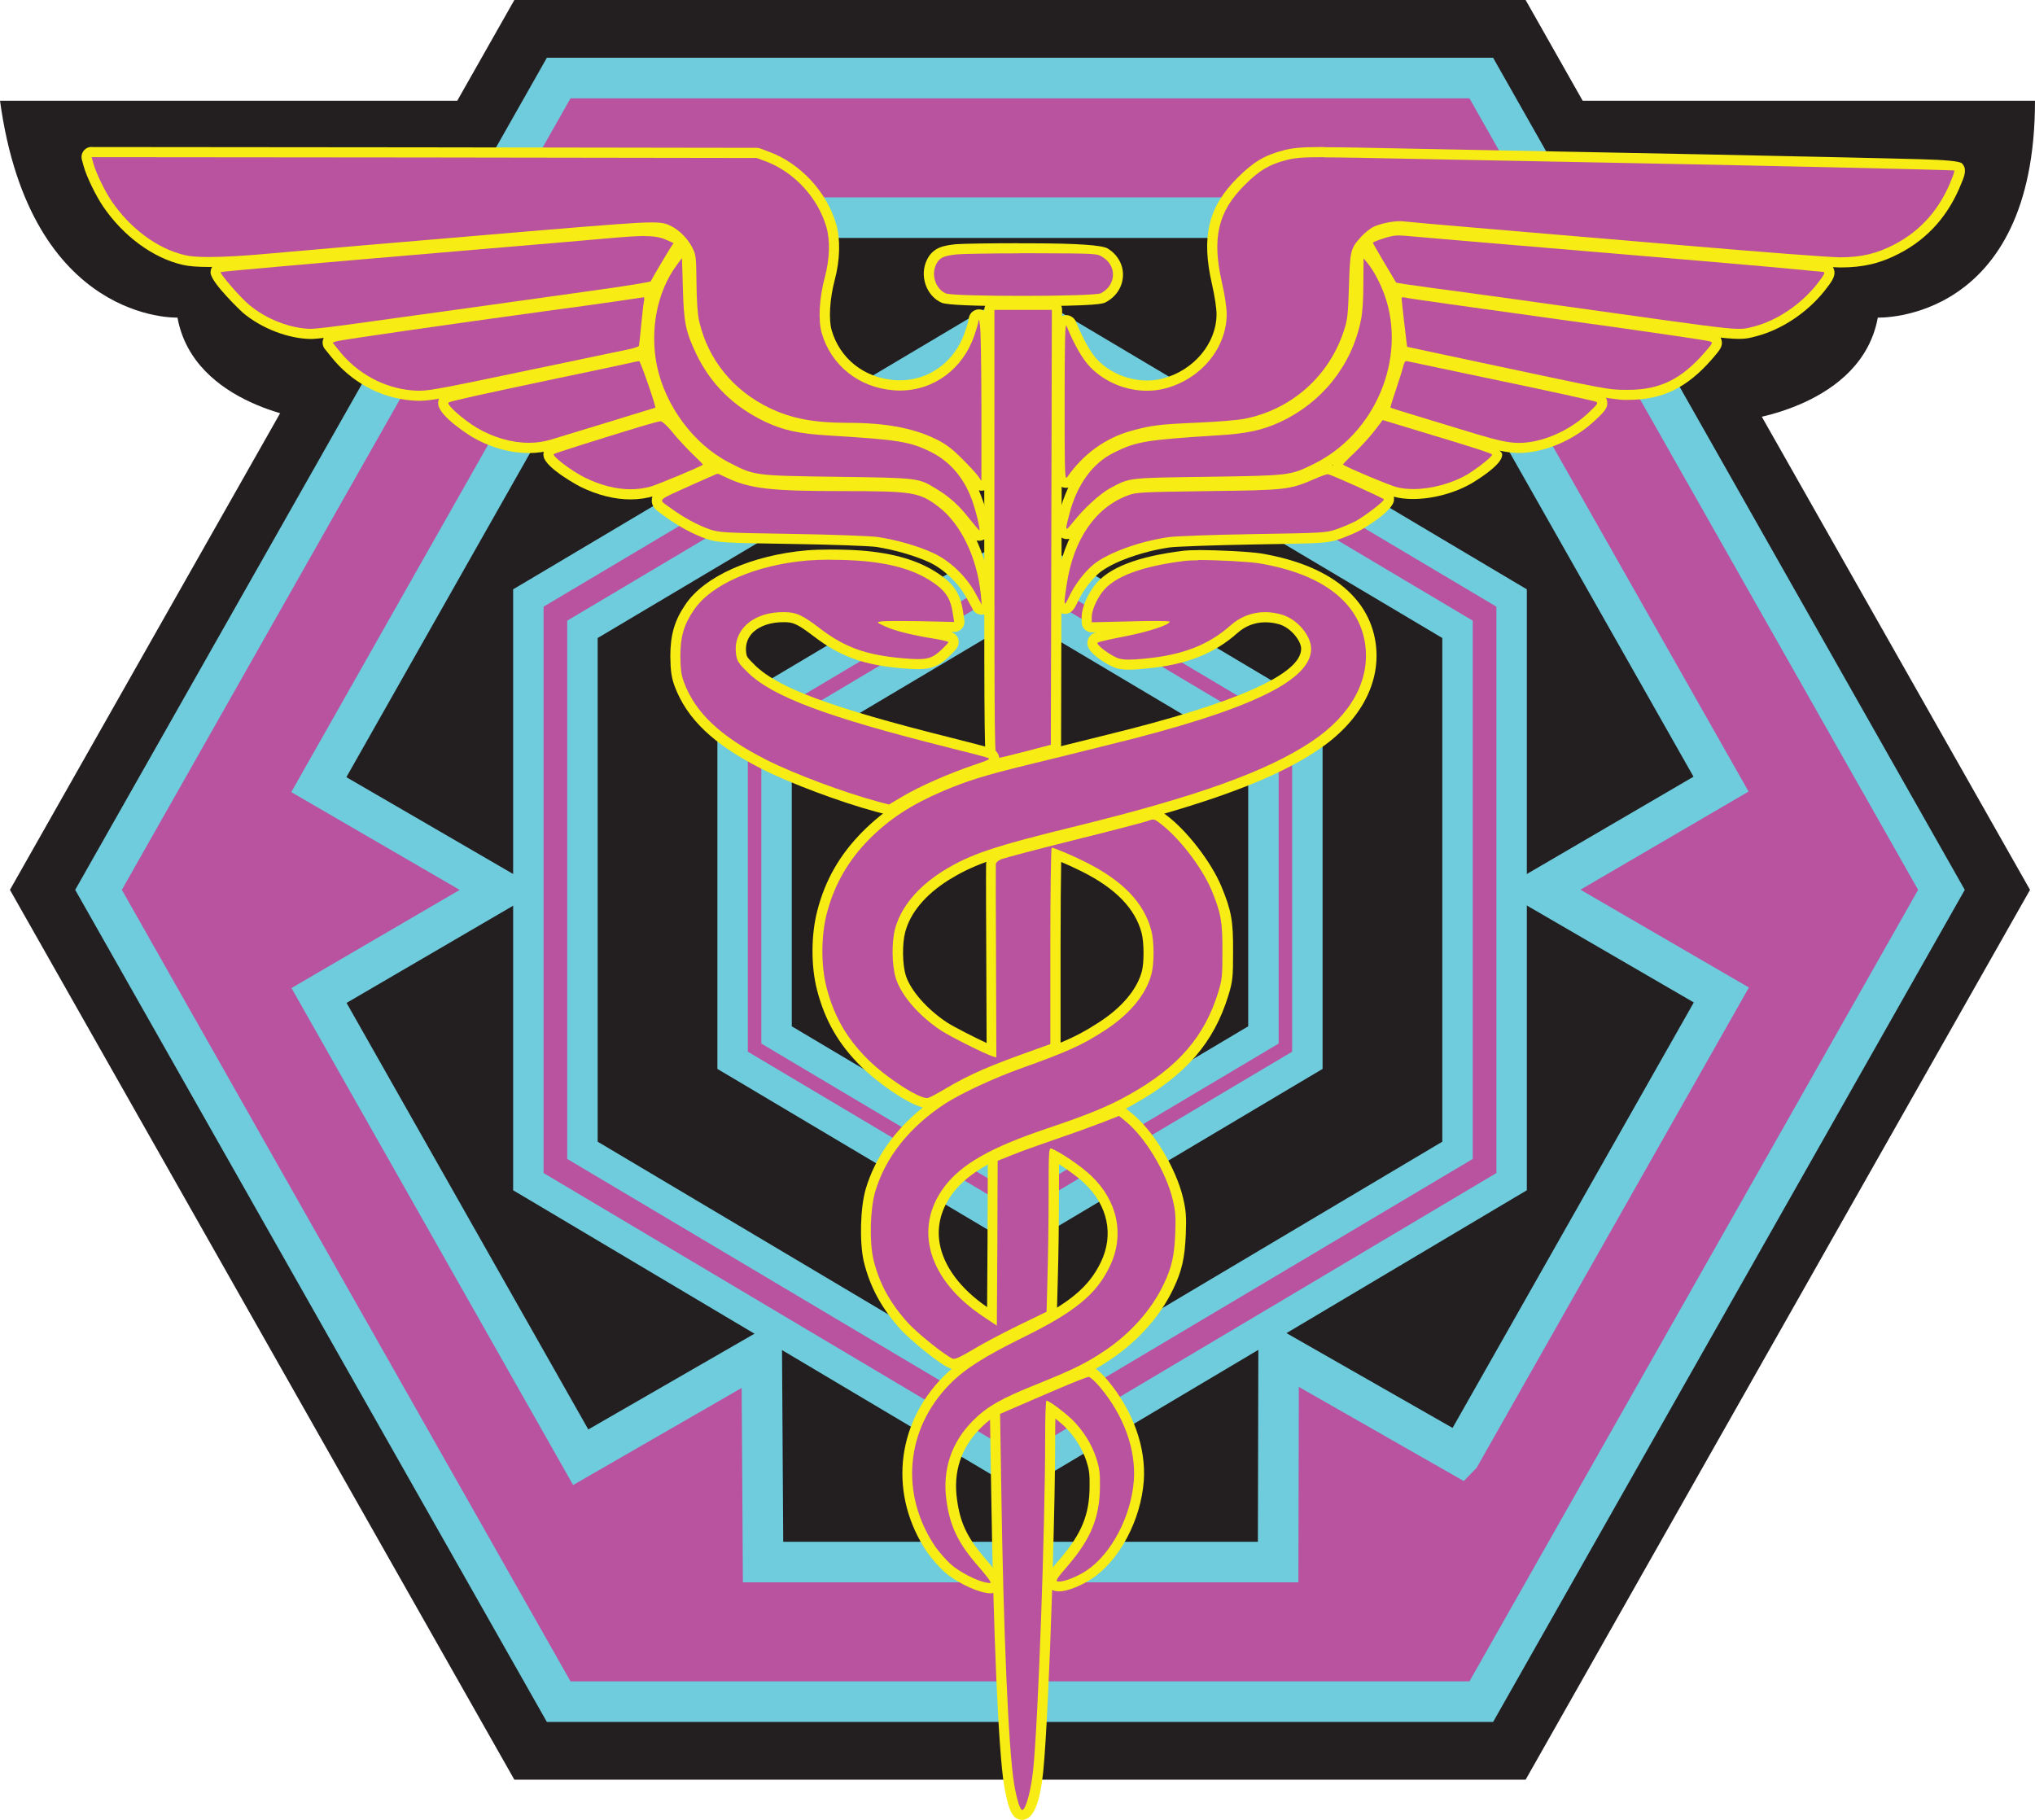 <?xml version="1.0" encoding="UTF-8"?><svg id="Layer_1" xmlns="http://www.w3.org/2000/svg" viewBox="0 0 200.55 179.39"><defs><style>.cls-1{fill:#f7ec13;}.cls-2,.cls-3{fill:#b9529f;}.cls-4{fill:#231f20;}.cls-5{fill:#6fccdd;}.cls-3{stroke:#6fccdd;stroke-miterlimit:10;stroke-width:4px;}</style></defs><polygon class="cls-4" points="50.69 0 150.35 0 155.82 9.66 200.06 87.7 150.35 175.4 50.69 175.4 .98 87.7 50.69 0"/><path class="cls-4" d="M0,9.93H45.14s-14.47,31.47-14.47,31.47c0,0-11.58-1.35-13.18-10.1,0,0-14.49,.58-17.49-21.38Z"/><path class="cls-4" d="M200.55,9.93h-46.14l17.47,31.47s11.58-1.35,13.18-10.1c0,0,15.49,.58,15.49-21.38Z"/><g><path class="cls-2" d="M52.07,116.46V58.94l48.45-28.8,48.45,28.8v57.53l-48.45,28.8-48.45-28.8Zm48.45,22.55l43.12-25.64V62.03l-43.12-25.64-43.12,25.64v51.35l43.12,25.64Z"/><path class="cls-5" d="M100.52,31.88l46.95,27.91v55.82l-46.95,27.91-46.95-27.91V59.79l46.95-27.91m0,108.87l44.62-26.53V61.17l-44.62-26.53-44.62,26.53v53.05l44.62,26.53m0-112.36l-1.53,.91-46.95,27.91-1.47,.87v59.23l1.47,.87,46.95,27.91,1.53,.91,1.53-.91,46.95-27.91,1.47-.87V58.08l-1.47-.87-46.95-27.91-1.53-.91h0ZM58.9,62.88l41.62-24.74,41.62,24.74v49.64l-41.62,24.74-41.62-24.74V62.88h0Z"/></g><g><path class="cls-2" d="M72.2,104.5v-33.6l28.32-16.84,28.32,16.84v33.6l-28.32,16.84-28.32-16.84Zm28.32,11.77l23.99-14.26v-28.6l-23.99-14.26-23.99,14.26v28.6l23.99,14.26Z"/><path class="cls-5" d="M100.52,55.81l26.82,15.95v31.89l-26.82,15.95-26.82-15.95v-31.89l26.82-15.95m0,62.2l25.49-15.16v-30.31l-25.49-15.16-25.49,15.16v30.31l25.49,15.16m0-65.69l-1.53,.91-26.82,15.95-1.47,.87v35.3l1.47,.87,26.82,15.95,1.53,.91,1.53-.91,26.82-15.95,1.47-.87v-35.3l-1.47-.87-26.82-15.95-1.53-.91h0Zm-22.49,21.93l22.49-13.37,22.49,13.37v26.9l-22.49,13.37-22.49-13.37v-26.9h0Z"/></g><path class="cls-3" d="M145.98,7.69H55.06L9.71,87.7l45.35,80.01h90.92l45.35-80.01L145.98,7.69Zm-2.08,135.77l-17.89-10.21-.05,20.7h-50.76l-.13-20.61-17.84,10.28-25.79-45.51,17.84-10.41-17.86-10.37L63.08,21.45h74.88l31.65,55.83-17.83,10.41,17.86,10.37-25.73,45.39Z"/><g><g><path class="cls-2" d="M96.73,47.88c-.16,0-.31-.08-.41-.21l-.33-.47c-.16-.23-.86-.99-1.55-1.67-.96-.96-1.49-1.35-2.47-1.84-2.15-1.04-4.84-1.53-8.46-1.53-3.34,0-5.61-.43-7.81-1.47-3.77-1.79-6.35-4.95-7.26-8.89-.17-.75-.26-2.06-.28-3.9-.03-2.64-.05-2.68-.4-3.33-.39-.74-1.09-1.45-1.78-1.81-.4-.21-.65-.33-1.73-.33-1.5,0-4.66,.26-10.94,.78-13.56,1.14-23.29,1.97-26.71,2.29-2.57,.23-4.53,.35-6.01,.35-1.12,0-1.94-.07-2.49-.2-2.79-.65-5.6-2.72-7.52-5.53-.72-1.08-1.61-2.93-1.87-3.9l-.16-.58c-.04-.15,0-.31,.09-.43s.24-.2,.4-.2l32.77,.03,32.78,.05c.06,0,.12,.01,.17,.03l.92,.34c2.92,1.1,5.37,3.77,6.26,6.78,.41,1.42,.35,3.38-.15,5.25-.52,1.94-.64,4.03-.3,5.2,.87,2.99,3.4,5.02,6.6,5.28,.21,.02,.42,.03,.62,.03,3.13,0,5.82-2.01,6.87-5.11,.23-.69,.37-1.21,.38-1.33,.02-.26,.26-.55,.52-.55,.48,0,.54,.45,.62,1.03,.1,.62,.14,5.9,.15,8.13v7.21c0,.22-.14,.41-.35,.48-.05,.02-.1,.02-.15,.02Z"/><path class="cls-1" d="M9.02,15.49l32.77,.03,32.78,.05,.92,.34c2.77,1.05,5.11,3.57,5.95,6.46,.38,1.3,.33,3.18-.16,4.98-.55,2.05-.66,4.22-.3,5.47,.92,3.18,3.64,5.36,7.04,5.64,.22,.02,.44,.03,.66,.03,3.33,0,6.21-2.1,7.35-5.45,.22-.64,.41-1.3,.41-1.47,0-.04,0-.06,.02-.06,.03,0,.08,.23,.12,.6,.08,.47,.13,4.11,.14,8.07v7.21l-.33-.47c-.19-.27-.91-1.05-1.61-1.74-1-1-1.58-1.43-2.6-1.93-2.23-1.08-4.95-1.58-8.68-1.58-3.26,0-5.48-.42-7.6-1.43-3.62-1.72-6.11-4.78-6.99-8.56-.16-.69-.25-1.97-.27-3.79-.03-2.66-.05-2.79-.45-3.56-.44-.83-1.21-1.61-1.99-2.02-.49-.25-.81-.39-1.96-.39-1.5,0-4.42,.24-10.98,.78-14.35,1.21-23.47,1.99-26.72,2.29-2.51,.23-4.5,.34-5.96,.34-1.07,0-1.86-.06-2.37-.19-2.7-.63-5.37-2.62-7.22-5.33-.67-1-1.55-2.81-1.8-3.75l-.16-.58m0-1c-.31,0-.6,.14-.79,.39-.19,.25-.25,.57-.17,.87l.16,.58c.3,1.13,1.26,3.04,1.94,4.04,1.99,2.92,4.92,5.07,7.83,5.74,.58,.14,1.44,.21,2.6,.21,1.49,0,3.47-.11,6.05-.35,3.45-.32,13.18-1.15,26.71-2.29,6.27-.52,9.42-.78,10.9-.78,.96,0,1.14,.09,1.5,.28,.6,.31,1.22,.94,1.56,1.6,.3,.57,.31,.58,.34,3.1,.02,1.88,.11,3.22,.29,4,.95,4.1,3.63,7.38,7.53,9.24,2.25,1.07,4.65,1.52,8.03,1.52,3.54,0,6.16,.47,8.24,1.48,.92,.45,1.42,.83,2.33,1.74,.73,.71,1.38,1.43,1.5,1.61l.33,.47c.19,.27,.5,.43,.82,.43,.1,0,.2-.02,.3-.05,.42-.13,.7-.52,.7-.95v-7.21c-.01-3.42-.05-7.61-.15-8.23-.07-.51-.19-1.43-1.11-1.43h0c-.46,0-.96,.34-1.01,.98,0,0,0,.02,0,.03-.02,.12-.14,.58-.36,1.21-.98,2.9-3.49,4.77-6.4,4.77-.19,0-.38,0-.58-.02-2.99-.25-5.35-2.13-6.16-4.92-.31-1.08-.18-3.1,.3-4.93,.53-1.96,.58-4.02,.15-5.52-.93-3.17-3.5-5.96-6.56-7.11l-.93-.35c-.11-.04-.23-.06-.35-.06l-32.78-.05-32.77-.03h0Z"/></g><g><path class="cls-2" d="M105.08,47.6q-.67,0-.67-8.05t.65-7.97c.2,0,.4,.14,.48,.32,.79,1.9,1.56,3.24,2.3,3.99,1.32,1.33,3.26,2.13,5.19,2.13,.58,0,1.14-.07,1.68-.21,3.29-.87,5.67-3.74,5.67-6.83,0-.62-.18-1.84-.46-3.02-1.04-4.52-.37-7.35,2.39-10.07,1.47-1.47,2.51-2.09,4.27-2.56,.86-.22,1.58-.32,3.88-.32,1.68,0,4.27,.05,8.45,.14l15.98,.31c37.78,.71,37.92,.85,38.06,.99,.18,.18,.28,.39-.16,1.41-1.18,3.01-3.16,5.27-5.9,6.69-1.78,.93-3.39,1.31-5.57,1.31-.94,0-7.6-.51-15.49-1.18l-9.57-.81c-4.53-.38-8.6-.73-10.74-.91-3.63-.3-6.9-.6-7.25-.65-.09-.01-.2-.02-.31-.02-.75,0-1.85,.24-2.45,.54-.21,.11-.68,.49-.98,.81-.97,1.08-.99,1.1-1.09,4.55-.09,2.85-.14,3.39-.54,4.61-1.52,4.61-5.42,8.05-10.19,8.97-.68,.13-2.83,.31-4.78,.38-3.62,.16-4.38,.25-6.31,.78-2.42,.66-4.5,2.16-6.02,4.35-.05,.08-.21,.3-.51,.3Z"/><path class="cls-1" d="M130.46,15.51c1.69,0,4.27,.05,8.44,.14,3.92,.08,11.11,.22,15.98,.31,17.54,.33,37.66,.78,37.72,.85,.03,.03-.08,.42-.27,.86-1.14,2.93-3.04,5.08-5.67,6.44-1.71,.89-3.24,1.25-5.34,1.25-.96,0-7.9-.53-15.45-1.18-7.55-.64-16.69-1.41-20.31-1.72-3.62-.3-6.88-.6-7.22-.64-.11-.02-.24-.02-.38-.02-.81,0-1.99,.25-2.67,.59-.3,.16-.81,.58-1.13,.92-1.07,1.19-1.11,1.33-1.22,4.87-.09,2.88-.14,3.34-.52,4.47-1.47,4.47-5.19,7.74-9.81,8.63-.64,.13-2.76,.3-4.7,.38-3.65,.16-4.43,.25-6.42,.8-2.52,.69-4.72,2.27-6.3,4.54-.04,.05-.07,.09-.1,.09-.16,0-.17-1.23-.17-7.55,0-5.27,.04-7.47,.15-7.47,0,0,.01,0,.02,.02,.81,1.96,1.61,3.34,2.4,4.14,1.45,1.46,3.51,2.28,5.54,2.28,.61,0,1.22-.07,1.81-.23,3.51-.92,6.05-3.98,6.05-7.32,0-.66-.19-1.91-.47-3.13-1-4.36-.39-6.99,2.26-9.61,1.43-1.43,2.38-1.99,4.04-2.43,.79-.21,1.46-.3,3.75-.3m0-1c-2.35,0-3.1,.1-4,.33-1.86,.49-2.95,1.14-4.5,2.69-2.9,2.87-3.61,5.82-2.52,10.54,.26,1.13,.44,2.33,.44,2.91,0,2.87-2.23,5.54-5.3,6.35-.49,.13-1.02,.19-1.55,.19-1.8,0-3.6-.74-4.83-1.98-.69-.7-1.42-1.99-2.18-3.82-.15-.37-.54-.64-.94-.64,0,0,0,0,0,0-.26,0-.53,.11-.71,.3-.4,.4-.44,.44-.44,8.17,0,3.4,0,5.1,.03,6.17,.03,1.33,.05,2.38,1.14,2.38,.25,0,.62-.09,.92-.52,1.45-2.09,3.44-3.52,5.74-4.15,1.9-.52,2.6-.61,6.2-.76,1.97-.08,4.14-.26,4.85-.39,4.94-.95,8.99-4.52,10.57-9.3,.43-1.28,.47-1.84,.57-4.75q.1-3.27,.97-4.24c.26-.29,.69-.62,.85-.71,.51-.25,1.53-.47,2.21-.47,.09,0,.17,0,.24,.01,.42,.06,3.86,.37,7.28,.65,2.13,.18,6.17,.53,10.68,.91l9.63,.82c6.72,.57,14.45,1.18,15.54,1.18,2.27,0,3.95-.4,5.81-1.37,2.85-1.47,4.91-3.82,6.14-6.96,.32-.74,.55-1.42,.04-1.93q-.31-.31-4.14-.41c-2.17-.06-5.24-.13-8.86-.21-7.76-.17-17.26-.37-25.42-.52-4.87-.09-12.07-.24-15.98-.31-4.19-.09-6.77-.14-8.46-.14h0Z"/></g><g><path class="cls-2" d="M30.66,32.92c-2.14-.02-4.67-1-6.45-2.5-.53-.44-2.94-2.95-2.97-3.55,0-.14,.05-.3,.15-.4q.19-.19,24.07-2.24c5.94-.5,12.67-1.06,14.49-1.24,1.74-.16,2.77-.22,3.55-.22,1.03,0,1.7,.12,2.39,.42l.7,.32c.13,.06,.23,.18,.27,.32,.04,.14,.02,.29-.06,.41l-.28,.42c-.38,.59-1.82,3.04-1.93,3.27-.15,.3-.2,.4-6.16,1.23l-23.07,3.21c-1.9,.27-4.2,.55-4.69,.55h0Z"/><path class="cls-1" d="M63.5,23.27c1.03,0,1.61,.12,2.19,.38l.69,.31-.28,.42c-.36,.56-1.91,3.18-1.97,3.35-.03,.06-2.62,.49-5.77,.92-3.15,.44-8.74,1.22-12.46,1.74-3.7,.52-8.48,1.18-10.61,1.47-2.12,.3-4.2,.55-4.62,.55-2.01-.02-4.42-.94-6.13-2.38-.89-.74-2.91-3.09-2.79-3.21,.06-.06,8.84-.83,23.76-2.1,6.16-.52,12.69-1.07,14.5-1.24,1.6-.14,2.69-.22,3.5-.22m0-1c-.8,0-1.84,.06-3.59,.22-1.78,.17-8.14,.7-14.29,1.22l-.2,.02c-7.46,.63-13.39,1.14-17.45,1.5q-6.62,.58-6.93,.89c-.2,.2-.31,.49-.3,.77,.05,1.01,3.13,3.89,3.16,3.92,1.85,1.57,4.51,2.59,6.76,2.61,.64,0,3.4-.37,4.77-.56l3.8-.53c2.15-.3,4.66-.64,6.8-.95l6.93-.97,5.53-.77c6.22-.87,6.24-.9,6.52-1.47,0-.02,.02-.03,.02-.05,.16-.32,1.54-2.65,1.9-3.21l.27-.41c.16-.24,.21-.55,.13-.83-.08-.28-.28-.51-.55-.64l-.69-.31c-.77-.34-1.49-.47-2.6-.47h0Z"/></g><g><path class="cls-2" d="M171.38,32.91c-1.28,0-3.7-.34-11.73-1.47l-1.78-.25c-7.4-1.04-12.81-1.79-16.89-2.33q-3.7-.49-3.84-.79c-.22-.36-2.34-3.82-2.34-4.14,0-.55,1.2-.92,2.2-1.13,.24-.06,.45-.09,.77-.09,.35,0,.81,.04,1.81,.13,.91,.08,6.72,.58,12.92,1.1,12.62,1.06,21.13,1.79,24.61,2.12,1,.1,2.37,.23,2.51,.23,.38,0,.54,.21,.6,.34,.2,.41-.05,.78-.81,1.75-1.67,2.08-4.09,3.69-6.46,4.3l-.12,.03c-.45,.12-.8,.21-1.45,.21h0Z"/><path class="cls-1" d="M137.76,23.2c.33,0,.82,.04,1.77,.13,.91,.08,6.72,.58,12.93,1.1,13.1,1.1,21.28,1.8,24.6,2.12,1.3,.13,2.44,.24,2.55,.24,.33,0,.2,.27-.6,1.28-1.6,1.99-3.93,3.54-6.19,4.12-.51,.13-.81,.22-1.44,.22-1.33,0-4.13-.41-13.44-1.71-7.91-1.11-12.99-1.82-16.89-2.33-1.88-.25-3.45-.49-3.46-.52-.72-1.18-2.29-3.85-2.29-3.92,0-.09,1.13-.5,1.8-.64,.23-.06,.4-.08,.66-.08m0-1c-.36,0-.61,.04-.9,.11-2.57,.54-2.57,1.32-2.57,1.61,0,.23,0,.47,2.41,4.4,.25,.49,.35,.51,4.21,1.02,4.14,.55,9.53,1.3,16.89,2.33l1.8,.25c8.04,1.13,10.47,1.47,11.78,1.47,.71,0,1.11-.1,1.58-.23l.12-.03c2.47-.64,4.99-2.3,6.72-4.46,.74-.95,1.23-1.56,.87-2.29-.19-.39-.59-.62-1.06-.62-.15,0-1.54-.14-2.46-.23-3.43-.32-11.94-1.06-24.62-2.12-6.11-.51-11.85-1-12.88-1.09-1.06-.1-1.52-.14-1.89-.14h0Z"/></g><g><path class="cls-2" d="M100.79,29.65c-2.12,0-7.13-.03-7.75-.28-.6-.26-1.08-.79-1.32-1.46-.26-.72-.21-1.5,.12-2.15,.44-.86,1.1-1.07,2.41-1.21,.56-.06,3.15-.1,6.15-.1h1.37q6.49,.02,7.18,.46c.81,.5,1.28,1.33,1.24,2.23-.03,.92-.58,1.74-1.46,2.19-.5,.26-4.59,.32-7.94,.32h0Z"/><path class="cls-1" d="M100.39,24.96c.45,0,.91,0,1.37,0,6.3,.02,6.35,.02,6.91,.38,1.43,.88,1.33,2.77-.17,3.56-.33,.17-4.03,.26-7.71,.26s-7.17-.08-7.57-.24c-1.02-.44-1.49-1.86-.94-2.91,.31-.61,.71-.8,2.02-.94,.53-.05,3.13-.1,6.09-.1m0-1c-2.58,0-5.54,.04-6.2,.1-1.23,.13-2.22,.32-2.81,1.48-.4,.76-.45,1.69-.15,2.54,.29,.8,.86,1.44,1.58,1.75,.54,.22,3.22,.33,7.97,.33,7.46,0,7.94-.25,8.17-.37,1.04-.54,1.68-1.52,1.72-2.62,.04-1.08-.52-2.08-1.49-2.68q-.79-.51-7.43-.52c-.47,0-.92,0-1.37,0h0Z"/></g><g><path class="cls-2" d="M96.52,52.77c-.27,0-.3,0-1.36-1.32-1.01-1.3-1.93-2.13-3.19-2.88q-1.61-.98-9.5-1.09c-8.08-.11-8.23-.11-10.82-1.44-3.66-1.9-6.54-5.76-7.4-9.89-.75-3.67,.03-7.62,2.03-10.31l.51-.7c.1-.13,.25-.2,.4-.2,.05,0,.1,0,.15,.02,.2,.06,.35,.25,.35,.46l.09,2.98c.09,3.29,.26,4.11,1.25,6.23,1.41,2.94,3.58,5.06,6.62,6.5,1.68,.79,3.2,1.12,6.04,1.29,6.96,.43,8.11,.62,10.22,1.67,1.98,.98,3.42,2.63,4.27,4.88,.01,.03,1.03,2.71,.75,3.52h.02c-.03,.07-.07,.12-.11,.16h-.01c-.09,.09-.21,.13-.33,.13h0Z"/><path class="cls-1" d="M67.21,25.45l.09,2.98c.09,3.4,.28,4.26,1.3,6.42,1.44,3.01,3.7,5.25,6.86,6.74,1.72,.81,3.29,1.16,6.22,1.33,6.86,.42,7.98,.6,10.03,1.61,1.86,.92,3.23,2.49,4.03,4.61,.38,.99,.89,3.04,.78,3.13,0,0,0,0,0,0-.04,0-.47-.51-.97-1.13-1.03-1.33-2.01-2.21-3.32-2.99-1.72-1.05-1.71-1.05-9.75-1.16-8.2-.11-8.12-.11-10.67-1.43-3.45-1.79-6.24-5.55-7.07-9.51-.72-3.53,.02-7.32,1.94-9.9l.52-.71m0-1c-.31,0-.61,.15-.81,.41l-.52,.71c-2.08,2.79-2.89,6.89-2.12,10.7,.9,4.27,3.87,8.27,7.59,10.2l.08,.04c2.69,1.39,2.85,1.39,11.04,1.5q7.75,.11,9.23,1.01c1.22,.73,2.1,1.52,3.06,2.76,1.06,1.32,1.22,1.52,1.76,1.52,.24,0,.47-.09,.65-.24h0s.01-.01,.02-.02c.09-.08,.17-.18,.23-.3h-.02c.4-.99-.4-3.08-.73-3.93-.9-2.37-2.42-4.11-4.52-5.15-2.29-1.14-3.67-1.3-10.41-1.72-2.76-.16-4.24-.47-5.86-1.24-2.94-1.38-5.03-3.43-6.39-6.27-.92-1.95-1.11-2.63-1.2-6.02l-.09-2.98c-.01-.43-.3-.8-.7-.92-.1-.03-.2-.04-.3-.04h0Z"/></g><g><path class="cls-2" d="M105.13,52.62c-.16,0-.33-.09-.43-.21-.22-.28-.14-.62,.19-1.88,.78-3.02,2.45-5.29,4.68-6.39,2.25-1.12,3.22-1.28,10.33-1.73,2.8-.17,4.32-.48,6-1.26,4.02-1.86,6.83-5.38,7.71-9.66,.16-.74,.24-1.94,.24-3.58l.02-2.48c0-.21,.13-.4,.33-.47,.06-.02,.11-.03,.17-.03,.15,0,.29,.06,.38,.18l.39,.47c.63,.76,1.3,2.02,1.76,3.28,2.3,6.46-.96,14.22-7.25,17.31-2.4,1.18-2.56,1.18-10.64,1.3h-.61q-6.95,.1-8.54,.95l-.2,.11c-.94,.5-2.57,1.99-3.55,3.27-.44,.56-.65,.81-.97,.81h0Z"/><path class="cls-1" d="M134.37,25.45l.39,.47c.6,.72,1.24,1.93,1.68,3.13,2.23,6.25-.89,13.7-7,16.69-2.3,1.13-2.32,1.13-10.44,1.25-7.96,.11-7.62,.08-9.57,1.11-1,.53-2.68,2.07-3.71,3.4-.31,.39-.5,.61-.58,.61-.12,0-.02-.44,.25-1.46,.75-2.9,2.3-5.03,4.42-6.06,2.18-1.08,3.17-1.24,10.14-1.68,2.9-.17,4.43-.5,6.17-1.3,4.17-1.93,7.08-5.58,7.99-10.01,.17-.8,.25-2.05,.25-3.68l.02-2.48m0-1c-.11,0-.23,.02-.34,.06-.4,.14-.66,.52-.66,.94l-.02,2.48c0,1.61-.08,2.78-.23,3.48-.85,4.13-3.56,7.52-7.43,9.32-1.64,.75-3.05,1.05-5.81,1.21-6.85,.43-8.12,.59-10.52,1.78-2.36,1.16-4.12,3.54-4.94,6.71-.35,1.32-.48,1.82-.1,2.31,.19,.25,.51,.4,.82,.4,.58,0,.91-.42,1.36-.99,.94-1.21,2.52-2.67,3.4-3.14l.2-.11q1.48-.79,8.32-.88h.6c8.2-.13,8.36-.14,10.86-1.36,6.52-3.19,9.89-11.23,7.51-17.92-.49-1.34-1.18-2.63-1.85-3.44l-.39-.47c-.19-.23-.48-.36-.77-.36h0Z"/></g><g><path class="cls-2" d="M41.31,39.01c-.27,0-.5-.02-.79-.04-2.91-.25-5.65-1.74-7.51-4.11l-.63-.78c-.1-.13-.13-.3-.09-.45,.05-.16,.16-.28,.32-.33l.36-.12c.48-.16,13.13-1.96,20.53-2.97,2.58-.34,5.83-.8,7.2-1,0,0,2.56-.38,2.63-.39,.03,0,.05,0,.08,0,.17,0,.35,.08,.44,.21,.2,.26,.14,.62,.09,.82-.03,.19-.16,1.18-.25,2.24-.09,.99-.2,1.98-.23,2.09-.04,.25-.18,.5-1.43,.75-.38,.08-2.42,.5-5.06,1.06l-4.07,.85c-8.82,1.85-10.41,2.18-11.59,2.18h0Z"/><path class="cls-1" d="M63.43,29.3c.06,0,.09,.17,.03,.41-.05,.25-.17,1.28-.27,2.32-.09,1.03-.2,1.96-.22,2.04-.02,.09-.49,.25-1.03,.36-.55,.11-4.5,.94-8.76,1.83-9.02,1.89-10.73,2.25-11.87,2.25-.25,0-.48-.02-.74-.04-2.76-.24-5.39-1.68-7.16-3.92l-.63-.78,.36-.13c.38-.13,11.91-1.79,20.43-2.95,2.59-.34,5.83-.8,7.21-1,1.38-.2,2.57-.38,2.65-.39m0-1c-.06,0-.12,0-.18,.02-.09,.02-.57,.09-1.22,.18l-1.39,.2c-1.4,.21-4.62,.66-7.19,1-5.72,.78-20.01,2.79-20.62,2.99l-.37,.13c-.31,.11-.54,.36-.63,.67-.09,.31-.02,.65,.18,.9l.63,.78c1.95,2.46,4.81,4.03,7.86,4.29,.29,.02,.54,.04,.83,.04,1.23,0,2.83-.33,11.7-2.19l.38-.08,3.54-.74c2.72-.57,4.82-1.01,5.21-1.09,1.07-.21,1.71-.47,1.82-1.18,.03-.13,.14-1.17,.23-2.11,.1-1.05,.21-1.97,.25-2.2,.07-.3,.13-.8-.18-1.21-.19-.25-.51-.41-.83-.41h0Z"/></g><g><path class="cls-2" d="M160.08,38.92q-1.66-.01-13.31-2.49l-8.21-1.75c-.21-.04-.37-.22-.39-.43l-.27-2.26c-.2-1.78-.27-2.4-.27-2.53-.02-.13,.04-.31,.15-.44,.09-.1,.24-.21,.51-.21,.07,0,.16,0,.27,.03,.47,.11,7.42,1.08,15.13,2.14,5.5,.75,14.43,2.01,14.95,2.18,.14,.04,.44,.14,.53,.46,.11,.38-.1,.61-.78,1.4-2.43,2.8-4.66,3.89-7.96,3.89h-.35Z"/><path class="cls-1" d="M138.3,29.31s.11,0,.18,.02c.34,.09,6.42,.94,15.15,2.15,7.68,1.05,14.48,2.04,14.86,2.16,.34,.11,.33,.14-.47,1.07-2.32,2.67-4.43,3.71-7.58,3.71-.05,0-.09,0-.14,0-1.88-.02-1.32,.09-14.42-2.7l-7.21-1.54-.27-2.26c-.14-1.24-.27-2.35-.27-2.48-.01-.1,.04-.15,.16-.15m0-1c-.48,0-.76,.24-.89,.38-.2,.23-.3,.52-.28,.83,0,.17,.05,.63,.27,2.53l.27,2.26c.05,.43,.37,.77,.78,.86l7.21,1.54,1.01,.22q11.7,2.49,13.41,2.5h.2s.15,0,.15,0c3.42,0,5.84-1.18,8.34-4.06,.73-.85,1.07-1.23,.89-1.87-.16-.58-.7-.75-.87-.81-.73-.24-14.44-2.12-15.02-2.2-5.76-.8-14.47-2-15.05-2.13-.03,0-.03,0-.05-.01-.13-.03-.25-.04-.36-.04h0Z"/></g><g><path class="cls-2" d="M98.28,75.21q-.78,0-.78-22.58V30.54c0-.28,.22-.5,.5-.5h5.66c.13,0,.26,.05,.35,.15,.09,.09,.15,.22,.15,.35l-.09,42.86c0,.23-.15,.42-.37,.48l-2.51,.66c-.43,.11-2.6,.67-2.9,.67h0Z"/><path class="cls-1" d="M103.66,30.54l-.05,21.42-.05,21.44-2.51,.66c-1.38,.36-2.63,.66-2.77,.66,0,0,0,0,0,0-.26,0-.28-1.26-.28-22.08V30.54h5.66m0-1h-5.66c-.55,0-1,.45-1,1v22.1c0,10.62,0,15.94,.04,18.86,.02,1.44,.04,2.3,.09,2.78,.08,.95,.47,1.44,1.15,1.44,0,0,.01,0,.02,0,0,0,.01,0,.02,0,0,0,.02,0,.02,0h0c.17-.01,.7-.1,2.97-.69l2.51-.66c.44-.12,.75-.51,.75-.97l.05-21.44,.05-21.42c0-.27-.1-.52-.29-.71-.19-.19-.44-.29-.71-.29h0Z"/></g><g><path class="cls-2" d="M52.12,44.13c-1.8,0-3.72-.56-5.41-1.56-.49-.3-2.99-1.98-3.03-2.82,0-.17,.09-.39,.22-.49,.29-.19,1.29-.44,10.9-2.47,2.91-.6,5.86-1.23,6.57-1.39,.42-.1,1.42-.33,1.6-.33,.81,0,2.07,4.86,2.08,4.9,.09,.45-.17,.61-.29,.66-.08,.07-10.32,3.15-10.43,3.18-.7,.2-1.45,.31-2.23,.31h0Z"/><path class="cls-1" d="M62.98,35.57c.13,0,1.71,4.56,1.6,4.61-.05,.03-9.32,2.85-10.37,3.17-.66,.19-1.36,.29-2.08,.29-1.7,0-3.52-.52-5.16-1.49-1.39-.85-3.01-2.29-2.76-2.48,.22-.14,2.99-.75,10.7-2.38,2.88-.6,5.85-1.22,6.58-1.39,.74-.17,1.41-.31,1.49-.31,0,0,0,0,0,0m0-1h0c-.08,0-.27,0-1.72,.34-.72,.17-3.59,.78-6.56,1.39-10.61,2.24-10.73,2.32-11.04,2.52-.02,.01-.04,.03-.06,.04-.28,.21-.44,.55-.42,.91,.06,1.26,3.23,3.2,3.26,3.22,1.77,1.06,3.78,1.64,5.67,1.64,.83,0,1.63-.11,2.37-.33,.1-.03,9.11-2.72,10.48-3.22v.02s.08-.03,.14-.07c.01,0,.02-.01,.03-.01h0c.22-.15,.55-.49,.42-1.14-.12-.58-.77-2.43-.84-2.64-.77-2.21-.94-2.67-1.73-2.67h0Z"/></g><g><path class="cls-2" d="M149.7,44.14c-1.14,0-2.37-.3-4.37-.9-8.41-2.55-8.49-2.6-8.57-2.65-.29-.28-.36-.35,.31-2.26,.32-.96,.62-1.93,.71-2.25,.12-.44,.26-.99,.85-.99,.08,0,.17,.01,.28,.04,0,0,5.16,1.09,7.84,1.66,1.04,.22,10.21,2.13,10.73,2.35,.3,.13,.39,.33,.41,.48,.07,.42-.23,.7-1.11,1.52-1.55,1.43-3.58,2.47-5.58,2.85-.59,.11-1.05,.15-1.51,.15h0Z"/><path class="cls-1" d="M138.63,35.59s.09,0,.15,.03c.38,.08,4.14,.88,7.87,1.66,6.16,1.28,10.37,2.21,10.64,2.32,.25,.11,.13,.27-.85,1.18-1.47,1.36-3.45,2.37-5.33,2.73-.51,.09-.96,.14-1.42,.14-1.02,0-2.13-.25-4.22-.88-5.28-1.6-8.38-2.55-8.43-2.59-.03-.03,.19-.78,.5-1.68,.3-.89,.63-1.93,.72-2.29,.12-.47,.19-.62,.36-.62m0-1c-.97,0-1.21,.92-1.33,1.37-.08,.31-.39,1.28-.7,2.23-.62,1.77-.75,2.21-.26,2.7,.05,.05,.1,.09,.15,.12,.15,.1,.22,.14,8.7,2.71,2.05,.61,3.31,.92,4.51,.92,.49,0,.98-.05,1.6-.16,2.1-.4,4.22-1.49,5.83-2.98,.95-.89,1.38-1.29,1.26-1.97-.03-.18-.16-.62-.7-.85-.55-.23-8.43-1.88-10.84-2.38-2.56-.54-5.13-1.08-6.61-1.4l-1.23-.26c-.09-.02-.23-.05-.38-.05h0Z"/></g><g><path class="cls-2" d="M139.28,48.71c-.63,0-1.21-.07-1.72-.2-.74-.18-5-1.96-5.49-2.3-.11-.08-.19-.2-.21-.34-.03-.24-.05-.35,1.28-1.59,.62-.59,1.51-1.57,1.93-2.13l.8-1.05c.1-.13,.24-.2,.4-.2,.05,0,.1,0,.15,.02l3.56,1.08q7.58,2.28,7.58,2.81c0,.7-2.51,2.27-2.62,2.34-1.6,.96-3.76,1.56-5.65,1.56h0Z"/><path class="cls-1" d="M136.27,41.4l3.56,1.08c5.52,1.66,7.22,2.21,7.22,2.33,0,.2-1.35,1.27-2.38,1.91-1.55,.93-3.63,1.48-5.39,1.48-.58,0-1.12-.06-1.6-.18-.72-.17-4.92-1.94-5.33-2.23-.03-.02,.47-.55,1.13-1.16,.66-.63,1.55-1.61,1.99-2.19l.8-1.05m0-1c-.31,0-.6,.14-.8,.39l-.8,1.05c-.41,.55-1.28,1.5-1.88,2.08-1.39,1.29-1.5,1.52-1.43,2.02,.04,.28,.19,.52,.42,.68h0s0,0,0,0c.02,.02,.05,.03,.07,.04,.79,.46,4.82,2.14,5.58,2.32,.53,.14,1.16,.21,1.83,.21,1.98,0,4.24-.62,5.91-1.63,2.87-1.78,2.87-2.52,2.87-2.77q0-.9-7.94-3.29l-3.55-1.08c-.1-.03-.19-.04-.29-.04h0Z"/></g><g><path class="cls-2" d="M62.16,48.72c-1.51,0-3.1-.4-4.73-1.2-.81-.4-3.22-1.92-3.34-2.63-.03-.16,.04-.38,.15-.49,.26-.26,7.27-2.38,8.67-2.8,.71-.21,1.93-.57,2.2-.57h0c.44,0,1.07,.66,1.52,1.22,.47,.6,1.35,1.54,1.94,2.1,1.23,1.17,1.23,1.23,1.23,1.45,0,.17-.09,.34-.23,.43-.49,.31-4.39,1.93-5.16,2.17-.71,.22-1.46,.33-2.23,.33h0Z"/><path class="cls-1" d="M65.11,41.52c.15,0,.66,.46,1.12,1.03,.47,.6,1.36,1.55,1.97,2.15,.63,.6,1.1,1.08,1.08,1.1-.42,.27-4.25,1.86-5.05,2.12-.66,.2-1.36,.3-2.08,.3-1.41,0-2.94-.38-4.51-1.15-1.28-.63-3.26-2.12-3.06-2.32,.08-.08,4.83-1.58,8.46-2.68,.99-.3,1.91-.55,2.05-.55,0,0,0,0,0,0m0-1s-.02,0-.03,0c-.13,0-.49,.04-2.32,.59-8.52,2.57-8.73,2.78-8.88,2.93-.24,.24-.35,.59-.29,.93,.2,1.2,3.58,2.98,3.62,3,1.7,.83,3.37,1.25,4.95,1.25,.83,0,1.62-.12,2.38-.35,.76-.24,4.71-1.86,5.29-2.23,.06-.04,.12-.09,.17-.14,.19-.19,.3-.45,.29-.72,0-.45-.12-.6-1.39-1.81-.55-.54-1.43-1.48-1.88-2.04-1.15-1.41-1.68-1.41-1.91-1.41h0Z"/></g><g><path class="cls-2" d="M96.76,60.11c-.18,0-.35-.1-.44-.26l-.6-1.1c-.85-1.58-2.39-3.06-3.92-3.76-1.41-.67-3.53-1.28-5.4-1.56-.65-.09-4.23-.23-8.32-.29-6.96-.11-7.27-.13-8.3-.48-1.32-.47-2.72-1.24-4.05-2.22l-.28-.2c-.39-.27-.73-.51-.69-.94,.05-.51,.47-.7,2.25-1.51l1.56-.7c1.23-.54,1.71-.76,1.92-.84h0s.1-.04,.16-.05c.01,0,.06,0,.07,0,.08,0,.23,0,1.1,.43,2.22,1.05,4.2,1.28,11.14,1.28s7.83,.12,9.81,1.62c2.33,1.76,4.02,5.22,4.4,9.03l.09,1.01c.02,.24-.13,.46-.35,.52-.05,.01-.1,.02-.15,.02Z"/><path class="cls-1" d="M70.72,46.69c.06,0,.45,.17,.87,.38,2.32,1.1,4.36,1.33,11.36,1.33s7.65,.11,9.51,1.52c2.21,1.66,3.84,5.03,4.2,8.68l.09,1-.6-1.1c-.89-1.66-2.52-3.23-4.15-3.98-1.46-.69-3.65-1.32-5.53-1.6-.71-.09-4.39-.24-8.38-.3-6.8-.11-7.18-.13-8.15-.45-1.24-.44-2.6-1.18-3.92-2.15-1.18-.86-1.39-.61,2.12-2.21,1.38-.61,2.54-1.13,2.57-1.13,0,0,0,0,0,0m0-1s-.03,0-.05,0c-.04,0-.08,0-.13,.02-.1,.02-.19,.05-.28,.09h0c-.29,.11-.8,.34-1.87,.81l-.66,.29-.94,.42c-1.9,.85-2.47,1.11-2.54,1.91-.07,.72,.47,1.09,.9,1.4,.08,.06,.18,.12,.28,.2,1.37,1.01,2.81,1.8,4.17,2.28,1.16,.39,1.71,.4,8.47,.51,3.96,.06,7.63,.2,8.27,.29,1.78,.27,3.89,.88,5.24,1.51,1.43,.66,2.91,2.08,3.7,3.55l.6,1.1c.18,.33,.52,.52,.88,.52,.1,0,.19-.01,.29-.04,.45-.14,.75-.58,.7-1.05l-.09-1c-.39-3.96-2.15-7.55-4.59-9.39-2.15-1.62-3.16-1.72-10.11-1.72s-8.78-.22-10.93-1.24c-.95-.47-1.14-.47-1.3-.47h0Z"/></g><g><path class="cls-2" d="M104.97,59.97c-.15,0-.3-.07-.4-.18-.2-.23-.21-.44,.07-2.26,.71-4.66,2.95-7.91,6.32-9.17,.95-.37,1.49-.38,8.11-.47,7.85-.09,7.95-.13,10.34-1.17,.29-.13,1.15-.5,1.45-.5,.13,.01,6.03,2.25,6.03,2.99s-3.04,2.57-3.07,2.59c-.54,.28-1.41,.64-1.97,.83-1.03,.36-1.34,.38-8.3,.5-4,.06-7.7,.21-8.32,.29-2.78,.41-5.79,1.49-7.15,2.59-.83,.68-1.77,1.92-2.27,3.02-.26,.57-.44,.94-.84,.94h0Z"/><path class="cls-1" d="M130.86,46.73c.34,.05,5.53,2.38,5.53,2.49,0,.2-1.93,1.68-2.81,2.15-.49,.25-1.33,.61-1.9,.8-.97,.34-1.35,.36-8.15,.47-3.92,.06-7.69,.2-8.38,.3-2.9,.42-5.97,1.55-7.4,2.7-.86,.71-1.86,2.01-2.41,3.2-.19,.42-.32,.65-.38,.65-.1,0-.04-.57,.16-1.87,.67-4.45,2.81-7.58,6-8.78,.85-.33,1.25-.34,7.94-.44,7.77-.09,8.02-.13,10.53-1.21,.58-.27,1.14-.45,1.25-.45m0-1c-.45,0-1.39,.42-1.67,.55-2.28,.98-2.37,1.02-10.13,1.12-6.71,.09-7.25,.1-8.3,.51-3.54,1.32-5.89,4.71-6.63,9.56-.28,1.78-.33,2.22,.05,2.66,.19,.22,.49,.36,.78,.36,.72,0,1.01-.62,1.29-1.23,.47-1.02,1.37-2.21,2.14-2.84,1.3-1.04,4.2-2.09,6.91-2.48,.6-.08,4.27-.22,8.26-.29,6.76-.11,7.31-.12,8.47-.53,.57-.19,1.47-.57,2.02-.85,.05-.02,3.35-1.89,3.35-3.04,0-.73-.12-.78-3.23-2.18-2.77-1.25-3.03-1.28-3.17-1.3-.04,0-.09,0-.14,0h0Z"/></g><g><path class="cls-2" d="M87.61,79.8s-.08,0-.12-.02l-1.03-.27c-3.53-.95-8.43-2.79-11.18-4.19-4.61-2.34-7.18-4.77-8.33-7.89-.29-.78-.38-1.39-.39-2.74,0-2.02,.38-3.33,1.4-4.83,1.77-2.66,6.32-4.67,11.59-5.12,.6-.05,1.4-.08,2.31-.08,1.24,0,2.53,.05,3.44,.14,3.21,.32,5.47,1.07,7.32,2.45,1.08,.81,1.57,1.67,1.78,3.06l.14,.91c.02,.15-.02,.29-.12,.41-.1,.11-.23,.17-.38,.17,0,0-3.4-.08-3.4-.08-.73-.01-1.44-.02-2.04-.02,.94,.27,2.18,.54,3.73,.78,1.32,.22,1.63,.37,1.63,.81,0,.21-.04,.34-.83,1.1-.82,.76-1.37,1.07-2.66,1.07-.39,0-.86-.03-1.62-.09-3.72-.34-5.82-1.1-8.35-3.03-1.66-1.27-2.18-1.51-3.23-1.51-.15,0-.31,0-.48,.01-1.37,.07-2.5,.56-3.17,1.38-.51,.62-.71,1.38-.59,2.2,.07,.49,.11,.61,1,1.49,2.38,2.34,7.7,4.31,19.63,7.3,1.81,.44,3.62,.92,3.88,1.02,.4,.15,.44,.44,.43,.56,0,.48-.36,.6-1.87,1.1-2.45,.83-5.28,2.07-6.88,3.03l-1.36,.81c-.08,.05-.17,.07-.26,.07Z"/><path class="cls-1" d="M81.85,55.17c1.19,0,2.46,.05,3.39,.14,3.15,.31,5.3,1.03,7.07,2.35,.96,.72,1.39,1.46,1.58,2.73l.14,.91-3.38-.08c-.77-.01-1.52-.02-2.15-.02-.89,0-1.55,.02-1.7,.05-.45,.08-.42,.09,.5,.52,.96,.42,2.59,.83,4.95,1.21,.66,.11,1.21,.25,1.21,.31s-.31,.39-.67,.74c-.75,.7-1.2,.93-2.31,.93-.42,0-.92-.03-1.58-.09-3.6-.33-5.64-1.07-8.09-2.93-1.7-1.3-2.32-1.61-3.53-1.61-.16,0-.33,0-.51,.01-2.77,.14-4.56,1.9-4.23,4.15,.09,.66,.24,.88,1.14,1.77,2.46,2.41,7.77,4.4,19.85,7.43,1.91,.47,3.62,.92,3.82,1,.3,.11,.08,.22-1.41,.72-2.51,.85-5.37,2.12-6.97,3.07l-1.36,.81-1.03-.27c-3.42-.92-8.34-2.76-11.08-4.15-4.48-2.27-6.99-4.64-8.09-7.62-.27-.72-.34-1.27-.36-2.57,0-1.9,.34-3.12,1.32-4.54,1.69-2.54,6.11-4.47,11.22-4.9,.61-.05,1.42-.08,2.27-.08m0-1c-.92,0-1.74,.03-2.35,.08-5.41,.47-10.11,2.56-11.97,5.35-1.07,1.57-1.48,3-1.48,5.1,.02,1.42,.11,2.08,.42,2.92,1.2,3.24,3.84,5.76,8.57,8.16,2.77,1.41,7.72,3.27,11.27,4.23l1.05,.27c.08,.02,.17,.03,.25,.03,.18,0,.36-.05,.51-.14l1.36-.81c1.57-.94,4.36-2.16,6.78-2.98,1.55-.52,2.19-.74,2.21-1.57,0-.18-.05-.77-.77-1.04-.32-.12-2.49-.68-3.93-1.04-11.82-2.96-17.08-4.9-19.39-7.17-.79-.78-.8-.84-.85-1.2-.1-.68,.07-1.31,.48-1.82,.57-.7,1.6-1.13,2.81-1.2,.16,0,.32-.01,.46-.01,.86,0,1.26,.14,2.93,1.41,2.58,1.97,4.83,2.79,8.6,3.13,.78,.07,1.26,.09,1.67,.09,1.44,0,2.11-.39,2.99-1.2,.77-.74,1-1.02,1-1.47,0-.53-.3-.82-.75-1h.3s.02,0,.02,0c.29,0,.56-.12,.75-.34,.2-.22,.28-.52,.24-.81l-.14-.91c-.22-1.51-.79-2.49-1.97-3.37-1.93-1.43-4.26-2.22-7.57-2.55-.93-.09-2.23-.14-3.49-.14h0Z"/></g><g><path class="cls-2" d="M97.52,156.5c-.11,0-.23-.02-.44-.06-1.05-.19-2.89-1.15-3.78-1.97-.49-.44-1.17-1.24-1.54-1.75-3.65-5.4-3.04-12.11,1.51-16.71,1.51-1.53,3.45-2.76,7.41-4.7,4.95-2.45,6.96-4.08,8.23-6.73,1.4-2.9,.75-6.03-1.74-8.37-.84-.8-2.4-1.87-3.3-2.36-.04,.68-.04,2.1-.04,3.9,0,2.67-.05,6.31-.11,8.12l-.09,3.4c0,.19-.11,.35-.28,.44l-2.84,1.38c-1.65,.81-3.58,1.84-4.41,2.34-1.36,.81-1.79,.96-2.11,.96-.05,0-.17-.02-.21-.03-.79-.25-3.7-2.63-4.62-3.62-1.88-2.05-2.98-4.07-3.58-6.52-.43-1.86-.35-5.17,.18-6.94,1.03-3.5,3.49-6.61,7.12-8.97,1.59-1.02,4.94-2.58,7.47-3.48,4.66-1.67,6.04-2.29,8.2-3.69,2.36-1.52,3.93-3.41,4.43-5.3,.26-.94,.25-3.05-.02-4.04-.68-2.57-2.7-4.66-6.18-6.4-.93-.47-2.05-.96-2.71-1.22-.04,1.26-.08,4.47-.08,9.01v9.68c0,.21-.13,.4-.33,.47l-1.44,.52c-4.6,1.63-6.42,2.42-8.83,3.85-.33,.2-1.46,.86-1.81,.95-.05,.02-.14,.03-.24,.03-1.13,0-4.44-2.23-6.18-3.95-2.15-2.13-3.45-4.39-4.21-7.31-.58-2.21-.57-5.24,.02-7.54,.78-2.98,2.16-5.39,4.36-7.61,2.05-2.04,4.19-3.43,7.37-4.79,2.45-1.04,4.11-1.55,8.48-2.63,2.12-.52,5.69-1.39,7.94-1.96,13.35-3.27,19.57-6.12,19.57-8.98,0-1.08-1.24-2.52-2.51-2.89-.5-.15-1.01-.23-1.51-.23-1.16,0-2.22,.4-3.07,1.17-2.24,2-4.93,3.05-8.73,3.4-.69,.07-1.21,.1-1.62,.1s-.78-.04-1.09-.12c-.62-.18-2.39-1.25-2.51-1.89-.03-.15,.02-.34,.12-.47h0c.13-.16,.21-.27,2.93-.79,.87-.17,1.64-.35,2.27-.53-.47,0-.99,.02-1.53,.03,0,0-3.85,.09-3.85,.09-.13,0-.26-.05-.35-.14-.1-.09-.15-.22-.15-.36v-.53c0-.72,.5-1.91,1.15-2.77,1.23-1.63,4.1-2.73,8.53-3.26,.26-.03,.7-.05,1.32-.05,1.8,0,4.97,.15,6.11,.34,6.44,1.08,10.19,3.96,10.85,8.33,.56,3.75-1.44,7.45-5.48,10.14-4.44,2.97-11.42,5.48-23.35,8.41-8.19,2-10.38,2.74-13.03,4.39-2.39,1.51-3.93,3.38-4.47,5.41-.33,1.26-.29,3.39,.07,4.55,.5,1.59,2.17,3.52,4.27,4.9,.82,.54,3.62,1.95,4.66,2.37l-.03-8.68c-.03-4.6-.03-9.51-.01-9.72,0-.4,.45-.75,.84-.91,.37-.15,4.07-1.11,7.15-1.89,3.67-.91,6.89-1.75,7.24-1.87,.31-.12,.53-.2,.76-.2,.36,0,.61,.19,.95,.44,1.95,1.45,4.27,4.44,5.27,6.8,.96,2.31,1.14,3.3,1.12,6.26,0,2.43-.02,2.83-.45,4.19-1.39,4.5-4.07,7.6-8.98,10.35-2.09,1.18-4.08,2-8.22,3.39-5.4,1.82-8.26,3.43-9.87,5.56-1.23,1.63-1.71,3.47-1.39,5.31,.42,2.46,2.23,4.86,5.11,6.77l.56,.38,.04-7.2,.03-8.12c0-.2,.13-.39,.31-.46l1.46-.58c.8-.33,2.85-1.06,4.44-1.61,1.66-.57,3.69-1.31,4.51-1.62l1.55-.61c.06-.02,.12-.04,.18-.04,.11,0,.22,.04,.32,.11l.67,.55c2.01,1.65,4.12,5.14,4.79,7.95,.3,1.28,.33,1.86,.26,3.5-.1,2.27-.37,3.47-1.18,5.16-1.23,2.6-3.37,5.02-6.03,6.8-1.8,1.21-3.2,1.9-6.78,3.34-3.39,1.36-4.75,2.13-6.07,3.45-2.03,2.03-2.89,4.63-2.48,7.5,.31,2.29,1.05,3.87,2.72,5.84,.52,.6,1.35,1.6,1.48,1.83,.08,.15,.22,.43,.04,.71-.09,.15-.33,.26-.51,.26Z"/><path class="cls-1" d="M118.06,55.19c1.87,0,4.97,.16,6.03,.33,6.17,1.03,9.81,3.79,10.44,7.91,.53,3.57-1.36,7.05-5.27,9.65-4.43,2.96-11.31,5.42-23.19,8.34-8.21,2.01-10.48,2.77-13.18,4.45-2.48,1.57-4.12,3.56-4.69,5.7-.34,1.33-.31,3.57,.08,4.83,.53,1.71,2.29,3.73,4.47,5.17,.94,.61,4.37,2.33,5.08,2.54l.36,.11-.03-9.37c-.03-5.17-.03-9.51-.02-9.67,0-.16,.24-.38,.53-.5,.28-.11,3.48-.96,7.08-1.86,3.62-.89,6.9-1.76,7.27-1.88,.29-.11,.46-.17,.61-.17,.19,0,.33,.1,.65,.34,1.88,1.39,4.15,4.34,5.11,6.6,.92,2.23,1.1,3.12,1.08,6.06,0,2.44-.03,2.77-.42,4.04-1.35,4.37-3.96,7.38-8.74,10.06-2.05,1.16-4.03,1.97-8.13,3.35-5.53,1.86-8.43,3.51-10.11,5.74-3.1,4.12-1.57,9.21,3.84,12.8l1.33,.89,.05-8.13,.03-8.12,1.46-.58c.78-.33,2.79-1.03,4.42-1.6,1.65-.56,3.67-1.3,4.53-1.63l1.55-.61,.67,.55c1.93,1.58,3.98,5.01,4.62,7.68,.28,1.19,.31,1.72,.25,3.37-.09,2.19-.34,3.32-1.13,4.97-1.19,2.52-3.26,4.86-5.86,6.6-1.77,1.19-3.18,1.88-6.69,3.29-3.45,1.38-4.86,2.18-6.24,3.56-2.15,2.15-3.06,4.87-2.62,7.93,.33,2.4,1.11,4.06,2.84,6.1,.71,.81,1.35,1.61,1.43,1.76,.08,.16,.1,.23-.02,.23-.07,0-.17-.02-.34-.05-.96-.17-2.71-1.08-3.54-1.85-.45-.41-1.11-1.18-1.47-1.68-3.51-5.19-2.95-11.61,1.46-16.06,1.46-1.47,3.35-2.68,7.27-4.61,5.05-2.49,7.13-4.2,8.46-6.96,1.49-3.09,.78-6.47-1.85-8.95-.99-.94-3.07-2.35-3.9-2.66-.02,0-.04-.01-.06-.01-.2,0-.22,.58-.22,4.59,0,2.59-.05,6.22-.11,8.1l-.09,3.4-2.84,1.38c-1.57,.77-3.56,1.82-4.45,2.37-1.05,.62-1.59,.89-1.85,.89-.03,0-.05,0-.07,0-.6-.19-3.4-2.41-4.39-3.48-1.82-1.99-2.88-3.93-3.46-6.3-.41-1.76-.33-4.98,.17-6.68,1-3.4,3.38-6.39,6.91-8.7,1.54-.99,4.81-2.52,7.37-3.43,4.69-1.68,6.11-2.32,8.31-3.75,2.48-1.6,4.11-3.56,4.64-5.59,.28-1.03,.27-3.23-.02-4.29-.72-2.73-2.81-4.9-6.44-6.72-1.3-.66-3.15-1.44-3.38-1.44-.06,0-.13,4.36-.13,9.68v9.68l-1.44,.52c-4.64,1.65-6.47,2.44-8.92,3.89-.74,.44-1.49,.85-1.68,.89-.03,.01-.07,.02-.12,.02-.89,0-4.03-2.03-5.82-3.81-2.07-2.05-3.34-4.25-4.07-7.08-.56-2.16-.55-5.08,.02-7.29,.75-2.88,2.12-5.25,4.23-7.38,2.01-1.99,4.07-3.34,7.21-4.69,2.44-1.03,4.07-1.54,8.4-2.6,2.12-.52,5.69-1.39,7.94-1.96,13.77-3.37,19.95-6.3,19.95-9.46,0-1.32-1.38-2.93-2.87-3.37-.56-.16-1.11-.25-1.65-.25-1.26,0-2.45,.44-3.41,1.3-2.18,1.94-4.75,2.93-8.45,3.28-.68,.07-1.18,.1-1.57,.1-.42,0-.71-.04-.96-.1-.72-.2-2.35-1.39-2.13-1.57,.06-.08,1.25-.34,2.63-.61,2.33-.45,4.47-1.14,4.47-1.46,0-.05-.58-.07-1.49-.07-.65,0-1.46,.01-2.35,.04l-3.84,.09v-.53c0-.61,.47-1.71,1.05-2.46,1.14-1.52,3.92-2.55,8.2-3.07,.25-.03,.7-.05,1.26-.05m0-1c-.65,0-1.1,.02-1.38,.05-4.63,.56-7.54,1.69-8.87,3.46-.62,.8-1.25,2.12-1.25,3.06v.53c0,.27,.11,.53,.3,.72,.19,.18,.44,.28,.7,.28,0,0,.02,0,.02,0h.41c-.39,.12-.5,.21-.6,.35-.22,.25-.31,.58-.25,.92,.2,.99,2.31,2.12,2.86,2.27,.37,.1,.76,.14,1.24,.14,.43,0,.97-.03,1.68-.11,3.91-.36,6.69-1.45,9.01-3.52,.76-.68,1.71-1.04,2.74-1.04,.45,0,.91,.07,1.37,.2,1.14,.34,2.15,1.63,2.15,2.41,0,2.52-6.46,5.38-19.19,8.49-2.26,.57-5.83,1.44-7.94,1.96-4.4,1.08-6.07,1.6-8.55,2.65-3.25,1.4-5.42,2.81-7.52,4.9-2.27,2.29-3.7,4.77-4.49,7.84-.62,2.41-.62,5.47-.02,7.79,.78,3.01,2.12,5.34,4.34,7.54,1.51,1.5,4.51,3.65,6.09,4.04-2.8,2.24-4.73,4.98-5.63,8.02-.54,1.84-.63,5.26-.19,7.18,.63,2.55,1.77,4.63,3.7,6.75,.9,.97,3.9,3.47,4.82,3.76,.05,.02,.1,.03,.15,.04-.3,.26-.58,.51-.84,.78-4.72,4.77-5.36,11.74-1.57,17.33,.4,.56,1.11,1.39,1.63,1.86,.95,.88,2.88,1.88,4.03,2.09,.21,.04,.36,.07,.51,.07,.4,0,.73-.18,.93-.5,.32-.51,.07-1.01-.01-1.17-.23-.42-1.55-1.95-1.56-1.96-1.62-1.91-2.3-3.37-2.6-5.58-.4-2.76,.39-5.14,2.33-7.09,1.26-1.26,2.58-2.01,5.9-3.34,3.58-1.44,5.06-2.17,6.88-3.39,2.73-1.83,4.94-4.31,6.21-7,.84-1.76,1.12-3.01,1.22-5.35,.06-1.68,.04-2.32-.28-3.64-.7-2.9-2.88-6.51-4.96-8.22l-.66-.54c.3-.15,.59-.31,.88-.48,5.02-2.82,7.78-6,9.21-10.64,.44-1.42,.47-1.87,.47-4.34,.02-3.04-.17-4.07-1.16-6.45-1.03-2.44-3.42-5.52-5.44-7.02-.06-.05-.12-.09-.18-.13,7.12-2.07,11.74-4,15.12-6.26,4.21-2.81,6.29-6.68,5.7-10.63-.69-4.54-4.69-7.65-11.26-8.75-1.16-.19-4.37-.34-6.19-.34h0Zm-20.88,48.57c-1.22-.57-3.19-1.57-3.89-2.02-1.97-1.3-3.6-3.16-4.06-4.63-.34-1.07-.37-3.11-.06-4.28,.5-1.9,1.97-3.66,4.25-5.11,1.15-.71,2.21-1.25,3.75-1.81-.02,.09-.03,.18-.03,.27h0c-.02,.82,0,6.01,.02,9.67l.03,7.9h0Zm7.3-.03v-9.54c0-3.81,.03-6.72,.06-8.27,.59,.25,1.32,.58,2,.92,3.35,1.67,5.29,3.66,5.93,6.09,.24,.91,.25,2.92,.02,3.77-.47,1.78-1.96,3.56-4.22,5.02-1.25,.81-2.24,1.36-3.79,2.01h0Zm-.35,26.12l.08-2.96c.06-1.82,.11-5.47,.11-8.13,0-1.18,0-2.27,.01-3.05,.83,.53,1.88,1.28,2.48,1.86,2.33,2.19,2.94,5.1,1.64,7.79-.85,1.76-2.05,3.06-4.32,4.49h0Zm-6.89-.06c-2.64-1.81-4.29-4.03-4.68-6.3-.29-1.71,.16-3.41,1.3-4.93,.78-1.03,1.87-1.94,3.45-2.82l-.03,7.77-.04,6.27h0Z"/></g><g><path class="cls-2" d="M100.76,178.89c-.31,0-.79,0-1.29-3-.56-3.43-1.06-15.03-1.28-29.55l-.11-6.97c0-.2,.12-.39,.3-.47l1.55-.67c.61-.27,1.8-.78,2.96-1.28l1.26-.54c.11-.05,2.72-1.16,3.07-1.2,0,0,.02,0,.03,0,.2,0,.59,.06,1.55,1.21,2.41,2.88,3.67,6.36,3.44,9.56-.28,3.64-2.32,7.51-4.86,9.22-.89,.59-2.21,1.19-3,1.19-.07,0-.14,0-.19-.01-.34-.06-.47-.27-.51-.39-.15-.42,.08-.71,1.23-2.04,2.17-2.55,2.98-4.56,3-7.43,.02-1.32-.07-1.79-.34-2.63-.43-1.31-1.26-2.63-2.27-3.62-.48-.46-1.23-1.04-1.74-1.4-.02,.56-.04,1.48-.04,2.81,0,8.92-.68,27.93-1.18,32.82-.17,1.65-.61,4.41-1.58,4.41Z"/><path class="cls-1" d="M107.28,135.7c.15,0,.66,.46,1.14,1.03,2.35,2.81,3.54,6.14,3.32,9.2-.27,3.51-2.21,7.21-4.64,8.84-.95,.63-2.14,1.1-2.72,1.1-.04,0-.08,0-.12,0-.28-.05-.13-.28,1.02-1.61,2.26-2.65,3.1-4.75,3.12-7.76,.02-1.33-.06-1.86-.36-2.79-.45-1.39-1.32-2.77-2.4-3.82-.77-.74-2.27-1.85-2.51-1.85-.08,0-.13,1.63-.13,3.62,0,8.98-.69,27.97-1.18,32.77-.22,2.08-.74,3.96-1.08,3.96-.22,0-.55-1.1-.8-2.59-.55-3.35-1.05-14.67-1.27-29.48l-.11-6.97,1.55-.67c.85-.38,2.76-1.19,4.22-1.82,1.47-.63,2.79-1.14,2.93-1.16,0,0,0,0,0,0m0-1s-.08,0-.12,0c-.35,.04-1.94,.69-3.21,1.23l-1.27,.54c-1.16,.5-2.35,1.01-2.96,1.28l-1.54,.67c-.37,.16-.61,.53-.6,.93l.11,6.97c.22,14.55,.72,26.18,1.28,29.62,.44,2.59,.87,3.42,1.79,3.42,1.56,0,1.92-3.41,2.08-4.86,.28-2.81,.63-10.27,.87-17.81,.11,.06,.24,.11,.4,.13,.1,.01,.19,.02,.28,.02,.93,0,2.34-.66,3.27-1.27,2.7-1.81,4.79-5.76,5.08-9.6,.24-3.32-1.06-6.94-3.55-9.92-1.17-1.39-1.65-1.39-1.9-1.39h0Zm-3.51,19.79c.14-4.85,.24-9.54,.24-12.84,0-.74,0-1.35,.02-1.84,.33,.26,.66,.54,.92,.79,.95,.93,1.73,2.17,2.14,3.41,.25,.79,.33,1.21,.31,2.47-.01,2.78-.77,4.64-2.88,7.12-.3,.35-.55,.64-.75,.89h0Z"/></g></g></svg>